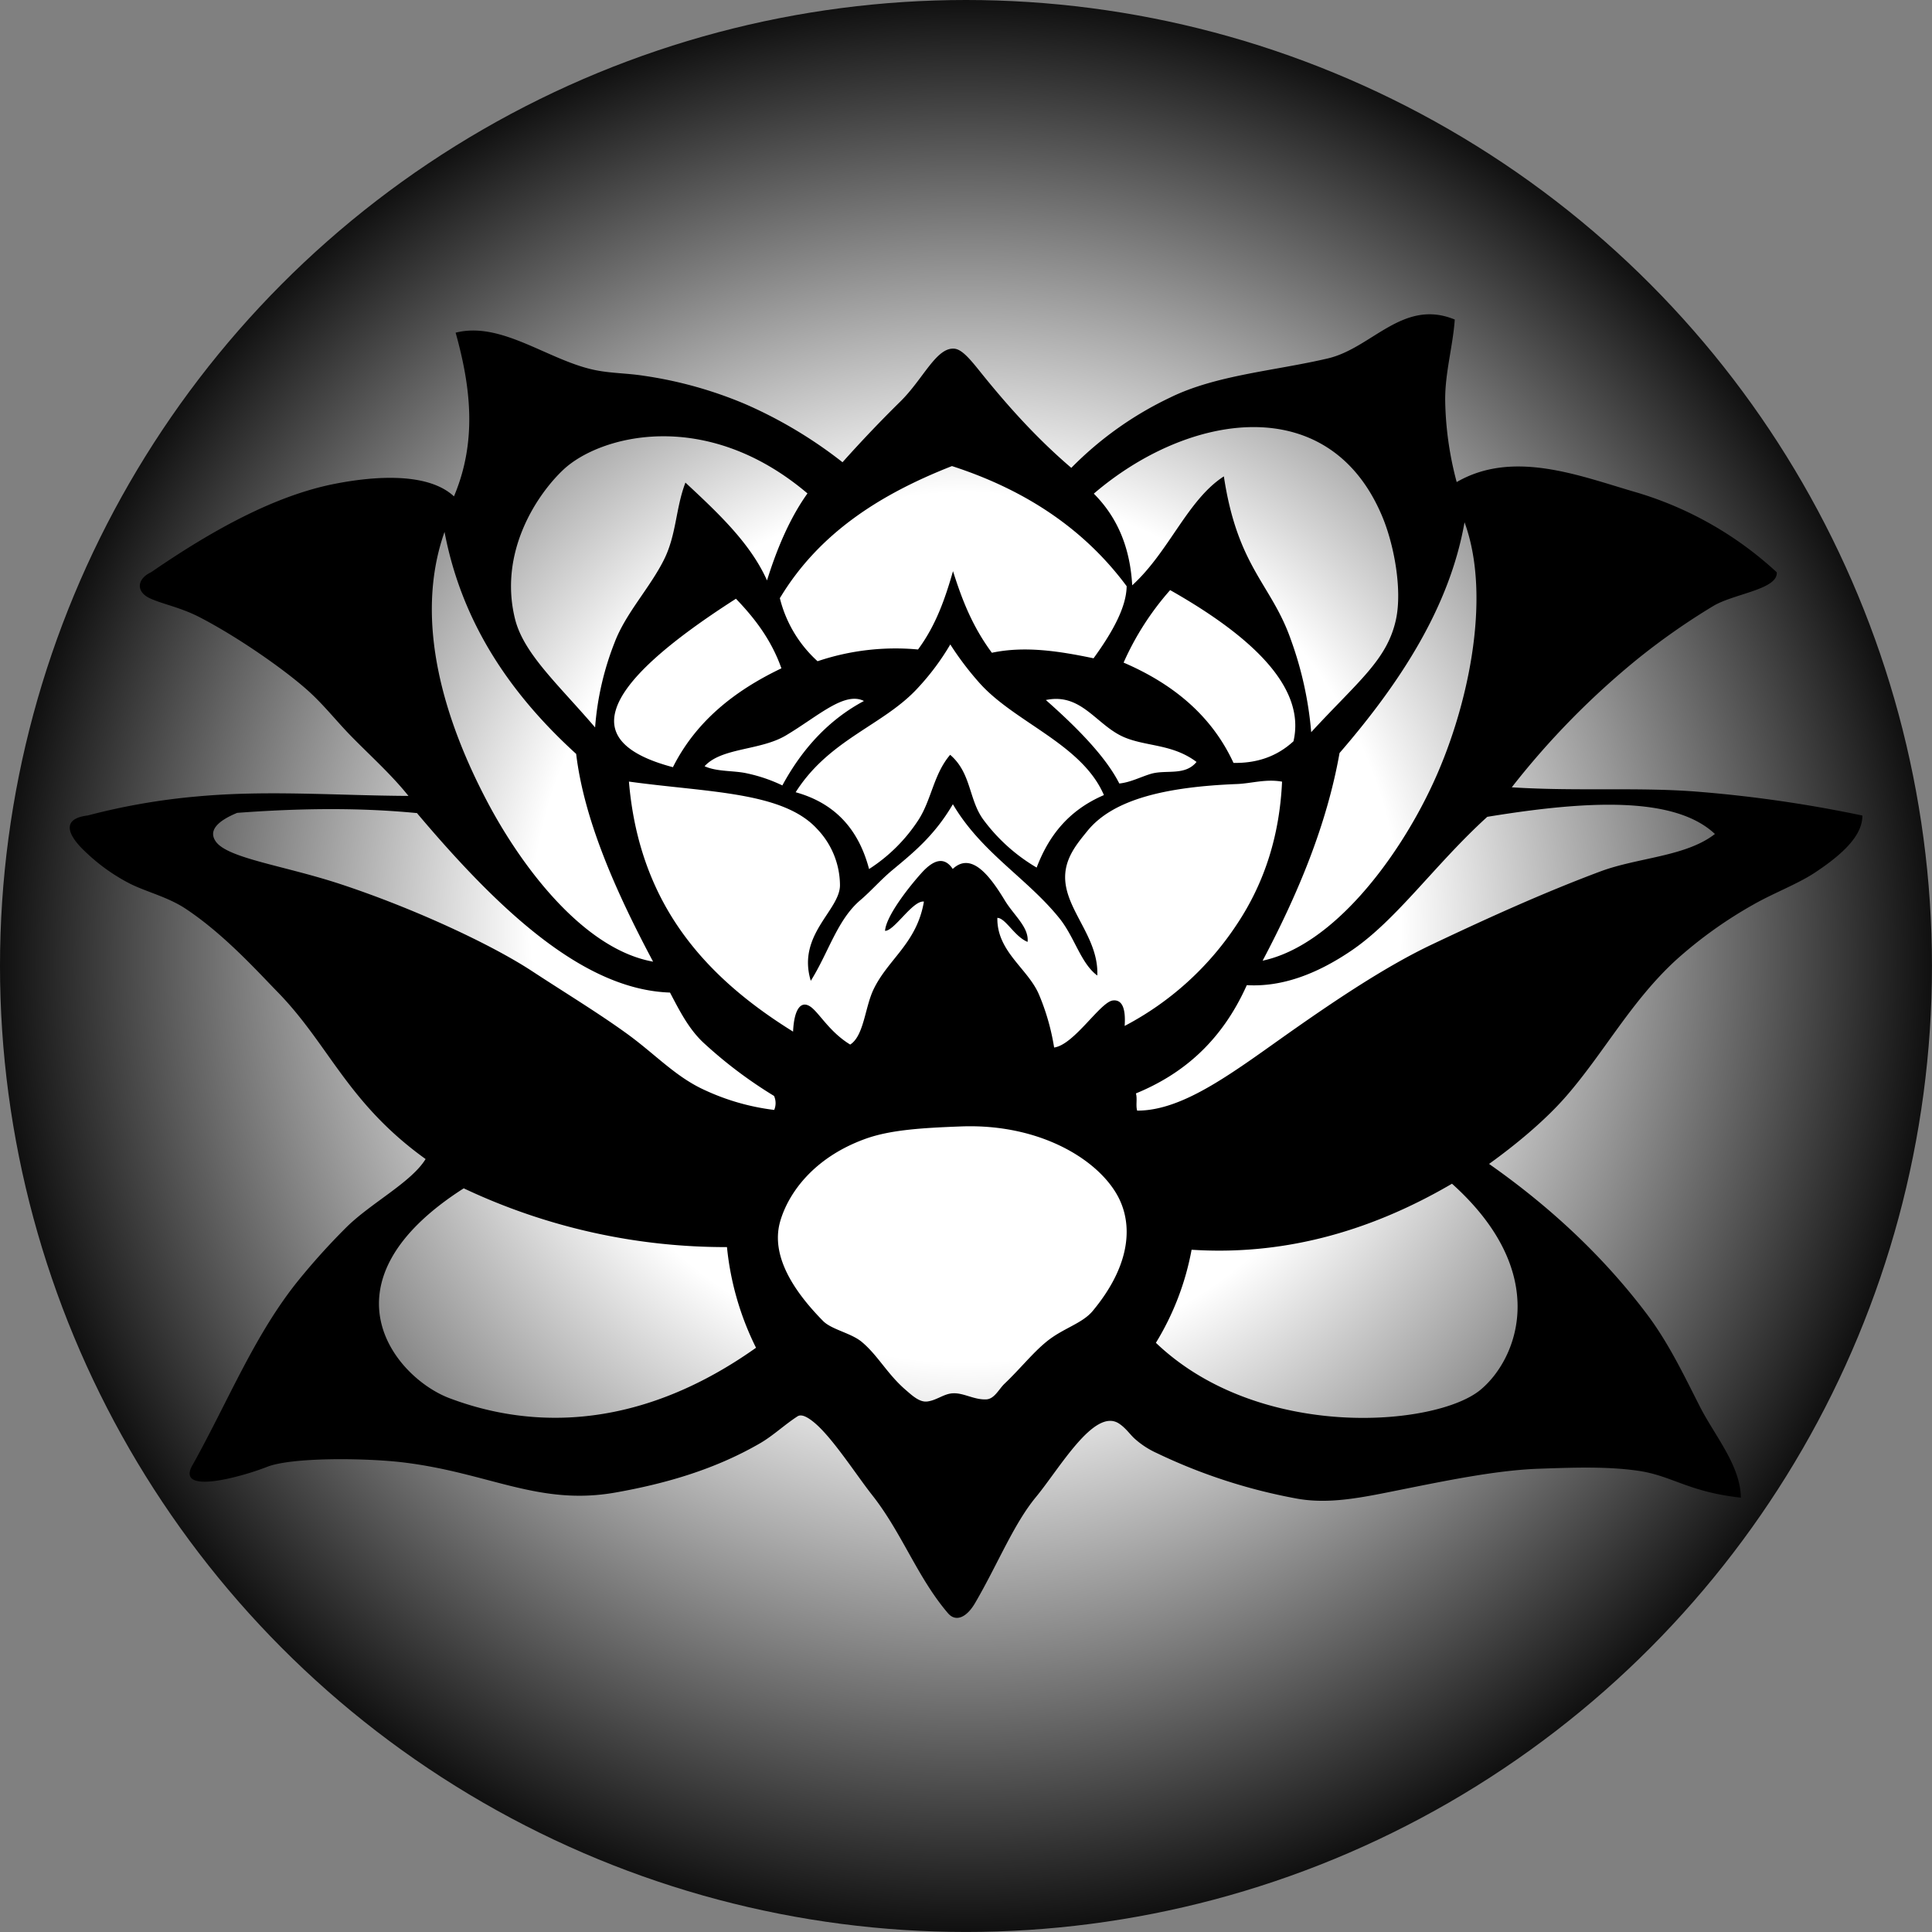 <svg xmlns="http://www.w3.org/2000/svg" xmlns:xlink="http://www.w3.org/1999/xlink" viewBox="0 0 583.69 583.69"><rect x="0" y="0" width="583.69" height="583.69" fill="#808080" stroke="none"/><defs><style>.cls-1{fill:url(#radial-gradient);}.cls-2{fill-rule:evenodd;fill:url(#radial-gradient-2);}</style><radialGradient id="radial-gradient" cx="291.84" cy="291.84" fy="270.7" r="291.84" gradientUnits="userSpaceOnUse"><stop offset="0.45" stop-color="#fff"/><stop offset="1" stop-color="#101010"/></radialGradient><radialGradient id="radial-gradient-2" cx="291.84" cy="291.84" r="236.75" gradientUnits="userSpaceOnUse"><stop offset="0.64"/><stop offset="1"/></radialGradient></defs><g id="Layer_2" data-name="Layer 2"><g id="Layer_1-2" data-name="Layer 1"><circle class="cls-1" cx="291.84" cy="291.84" r="291.84"/><g id="Warstwa_1"><path class="cls-2" d="M137.64,100.46c4.56,16.32,6.58,32.75-.49,49.5-7.75-7.21-23.6-6.25-36.21-3.75-17.64,3.51-36.23,13.56-55.26,26.65-4.47,2.11-4.58,6-.32,7.93,3.91,1.79,9.27,2.71,15.2,5.81,11.72,6.11,25.35,15.71,32.26,21.85,4.92,4.37,8.67,9.25,13.24,13.93,5.75,5.88,12.23,11.67,17.34,18.08-21.6-.11-42.58-1.79-63.61.14a197.16,197.16,0,0,0-33.28,5.77c-7.9.94-6.49,5.71-.28,11.38a56.63,56.63,0,0,0,13.33,9.37c5.1,2.47,11.23,3.93,16.5,7.41,11.52,7.62,21.61,18.82,27.9,25.27,15.5,15.9,21,33.39,44.62,50.37-4.31,7.05-16.6,13.31-24,20.68a203.57,203.57,0,0,0-14.31,15.83C77,403.05,69.12,422.93,58.35,442.29c-5.93,9.69,14.77,3.86,22.32.88s30-2.7,41.15-1.35c26,3.15,40.93,13.21,64.16,9.09,15.44-2.74,30.18-7.07,43.69-14.9,3.88-2.25,7.41-5.62,11.27-8.11,1.22-.79,3.08.25,5,1.83,5.52,4.54,12.68,15.77,17.53,21.92,9,11.38,13.72,25,22.95,35.75,2.32,2.7,5.58,1.34,8.17-3.1,6.75-11.54,11.61-23.81,18.37-32,7.18-8.67,17.61-27.07,25.08-22.24,2,1.31,3.11,3,4.61,4.45a26.05,26.05,0,0,0,6.83,4.49,167.38,167.38,0,0,0,41.93,13.68c10.15,1.94,20.29-.3,32-2.65,13.64-2.73,28.92-5.88,41.54-6.3,10.59-.37,20.69-.73,30,.62,10.27,1.5,15.1,6.37,31,8.12-.15-9.83-7.91-18.67-12.48-27.7-4.78-9.42-9.36-19-15.77-27.56q-19.12-25.43-47.83-45.57c7.64-5.49,16.69-12.86,23.28-20.43,11.56-13.29,19.7-28.85,33.38-41.33A131,131,0,0,1,530,273.13c6.08-3.43,13.18-6.09,18.35-9.52,8.33-5.52,14.35-11.16,14.31-17.22a394.73,394.73,0,0,0-49.1-7.15c-18.16-1.53-37-.1-56.83-1.38a242.13,242.13,0,0,1,38-38.77,206.37,206.37,0,0,1,22.87-16c6.18-3.73,19.61-5,19.19-10.19A107.46,107.46,0,0,0,494,148.64c-16.58-4.8-36.76-12.93-53.91-3a100.91,100.91,0,0,1-3.47-24.39c-.13-8.45,2.32-16.52,2.89-24.71-15.65-6.45-25,8.62-38.33,11.74-16,3.76-33.78,5-47.65,11.82a105,105,0,0,0-29.87,21.25c-10.64-9.08-19.57-19.11-27.88-29.48-2.94-3.67-5.27-6.31-7.41-6.52-5.47-.54-9.38,9.1-16.4,16q-8.9,8.75-17.43,18.3a135,135,0,0,0-29.23-17.5,124.13,124.13,0,0,0-30.85-8.63c-5-.79-10.05-.72-15-1.78-14-3-28-14.73-41.78-11.24ZM125.93,245.6c25.2,29.88,50.56,53.41,76.49,54.27,2.88,5.47,5.76,11.26,10.5,15.51a134.42,134.42,0,0,0,20.93,15.72,5.28,5.28,0,0,1,.05,4.23,69.65,69.65,0,0,1-21-6c-8.81-4-14.87-10.79-23.53-17.06s-18.75-12.4-28.59-18.85c-12.56-8.23-36-19.08-57.85-26.29-17-5.61-34-7.77-37.69-12.83-2.17-3-.28-5.95,6.41-8.72,17.92-1.33,36-1.7,54.23.06Zm217.62,89.94c-.46-1.65.1-3.54-.37-5.2,14.09-5.79,25.86-15.63,33.5-32.71,10.51.62,21-3.29,31.37-10.28,13.82-9.27,25.41-26.15,41.28-40.57,17.95-2.94,34.52-4.61,47.58-3.08,8.93,1.05,16.23,3.59,21.2,8.26-8.82,6.88-23.28,7.07-34.7,11.35-17.24,6.46-34.12,14.13-50.87,22.07-13.37,6.34-28,16.07-41.72,25.69-17.63,12.38-33,24.52-47.27,24.47Zm-63.63,87.88c-2.25.21-4.63-2.07-6.19-3.41-5.6-4.77-8.45-10.48-13.34-14.57-3.27-2.74-9.13-3.72-11.72-6.34-11-11.17-15.57-21.31-12.91-30.28,2.49-8.41,10.07-19.09,25.61-24.73,7.59-2.76,17.3-3.33,28.83-3.77,25.07-1,43.49,11.14,48.44,23,3.55,8.48,2.14,19.93-8.52,32.75-3.21,3.85-9,5.21-13.95,9.27-4.16,3.38-8,8.25-12.74,12.76-1.7,1.64-3,4.58-5.5,4.68-3.65.15-6.79-2-10-1.84-2.81.1-5,2.22-8,2.5Zm-51.51-16.24c-41.19,29.21-75.48,21.69-92.58,15.25-16.57-6.24-40.29-34.93,4.27-63.42a185.19,185.19,0,0,0,79.53,17.76A87.36,87.36,0,0,0,228.41,407.18Zm120.79-1.47A82.4,82.4,0,0,0,360,377.57c26.31,1.72,52.54-4.66,78.67-19.95,30.24,27.15,19.74,53.1,8.57,62.3-13.47,11.1-66.8,15.58-98-14.21ZM207.08,145.8c10,9.3,19.67,18.39,24.65,29.56,3.18-10.23,7.14-19.19,12.22-26.29-30.92-26.21-62.86-17.42-73.75-7.17-8.09,7.62-19.58,25-14.61,45.07,2.6,10.52,13.08,19.8,24.2,32.8a87.51,87.51,0,0,1,5.87-25.6c3.36-8.91,10.62-16.45,14.93-25.06,3.8-7.59,3.5-15.46,6.49-23.31Zm28.51,34.84A38,38,0,0,0,247,199.77a73.68,73.68,0,0,1,30.35-3.55c5.46-7.38,8.21-15.47,10.57-23.66,2.6,8.2,5.65,16.41,11.74,24.65,10-2.12,20.36-.49,30.72,1.67,5.87-8.08,9.93-15.57,10-21.78-12.11-16.34-29.35-28.71-52.78-36.29-21.42,8.4-40.06,20.1-51.94,39.83Zm94.87-31.5c7.57,7.59,11,17,11.6,27.69,11.12-10.1,16.72-25.85,27.69-32.91,4.18,27.64,14.42,32.56,20.28,49.43a108.66,108.66,0,0,1,6.11,27.85c14.27-15.49,23-21.86,25.63-34.15,1.88-8.91-.54-22.39-4.21-31.11C401.5,117.74,359,124.65,330.46,149.14Zm112,8.65c-4.43,25.23-19,48-37.76,69.71-3.83,21.57-12.45,42.34-23.24,62.74,21.55-4.64,41-31.27,51-52.53C443.21,215.07,450.93,180.9,442.46,157.79Zm-103,42.39a85.13,85.13,0,0,1,14.06-21.9c26.56,15.05,40.86,30.25,37.26,45.67q-7.32,6.75-18.12,6.53C366.1,216.27,354.5,206.65,339.45,200.18ZM174.07,227.79c2.37,19.57,11.57,40.85,23.24,62.74C176,286.73,157.14,261.19,147,241.8c-12.27-23.39-22.31-53.85-12.7-81.1,5.22,27.45,19.86,48.94,39.79,67.09Zm62-25.87c-14.25,6.8-25.86,16.1-32.77,29.86C189,228,183.85,222.18,186,214.67c2.55-9.07,15.72-20.57,36.34-33.78C228,186.76,233.05,193.34,236.08,201.92Zm125.41,28.27c-7.11-5.35-14.81-4.62-21.51-7.32-8.62-3.46-13.05-13.69-24-11.38,10.1,8.91,18.27,17.47,22.19,25.22,3.39-.34,6.45-2,9.62-2.94,4.63-1.31,10.21.71,13.72-3.58Zm-148.61,1.3c5.15-5.67,16.77-4.69,24.51-9.27,9.64-5.71,17.71-13.43,23.63-10.44q-15.22,8.11-24.65,25.51a47.37,47.37,0,0,0-10.58-3.62c-4-.93-9.11-.44-12.91-2.18Zm120.63,8.7c-6.64-15.47-27.1-21.95-37.71-34a92,92,0,0,1-8.69-11.49,74.82,74.82,0,0,1-9.72,13.05c-10.38,11.4-26.78,15.48-37,31.6,12.32,3.42,19.14,11.66,22.18,23.2a50,50,0,0,0,14.83-14.7c4.05-6.18,4.64-13.94,9.67-19.81,6.49,5.57,5.55,13.62,10.13,19.73a54.12,54.12,0,0,0,16,14.34c3.55-9.32,9.4-17.2,20.3-21.89ZM190,236.13c23.92,3.3,46.51,3,56.85,14.29a24.74,24.74,0,0,1,6.92,17c0,7.63-13.05,14.94-8.82,28.9,5.36-8.52,8-18.46,15-24.39,3.17-2.7,6.12-6.1,9.45-8.89,6.16-5.15,12.78-10.34,18.48-20.07,8.63,14.66,22.34,22.25,32.16,34.42,4.63,5.73,6.48,13.67,11.47,17.33.6-13.63-13.76-22.69-8.59-35.27,1.33-3.23,3.48-5.79,5.58-8.38,7.74-9.58,23.61-13.34,45.19-14.2,4.29-.16,8.72-1.61,13.64-.72-.71,15.67-5,30.14-13.66,43.12a91.3,91.3,0,0,1-33.89,30.68c.39-5.77-1-8-3.57-7.69-3.8.44-11.7,13.4-17.74,14.21A68.87,68.87,0,0,0,314,300.72c-3.25-8-12.86-13.12-12.68-23.41,2.46,0,5.22,5.7,9.13,7.25.47-4.39-4.13-8-6.86-12.5-4.71-7.78-10.2-14.72-15.75-9.54-2.59-3.86-5.84-2.78-9.46,1.25-3.41,3.78-10.63,12.77-11,17.45,2.76.11,8.34-9.24,11.75-8.84C277,284.9,268.45,289.64,264,298.73c-2.7,5.44-2.94,14.17-7.14,16.85-6.5-3.95-9.57-10-12.26-11.61s-4.69.95-5,7.7c-15.22-9.46-28.37-20.78-37.37-35.84-6.56-11-10.9-24-12.22-39.7Z"/></g></g></g></svg>